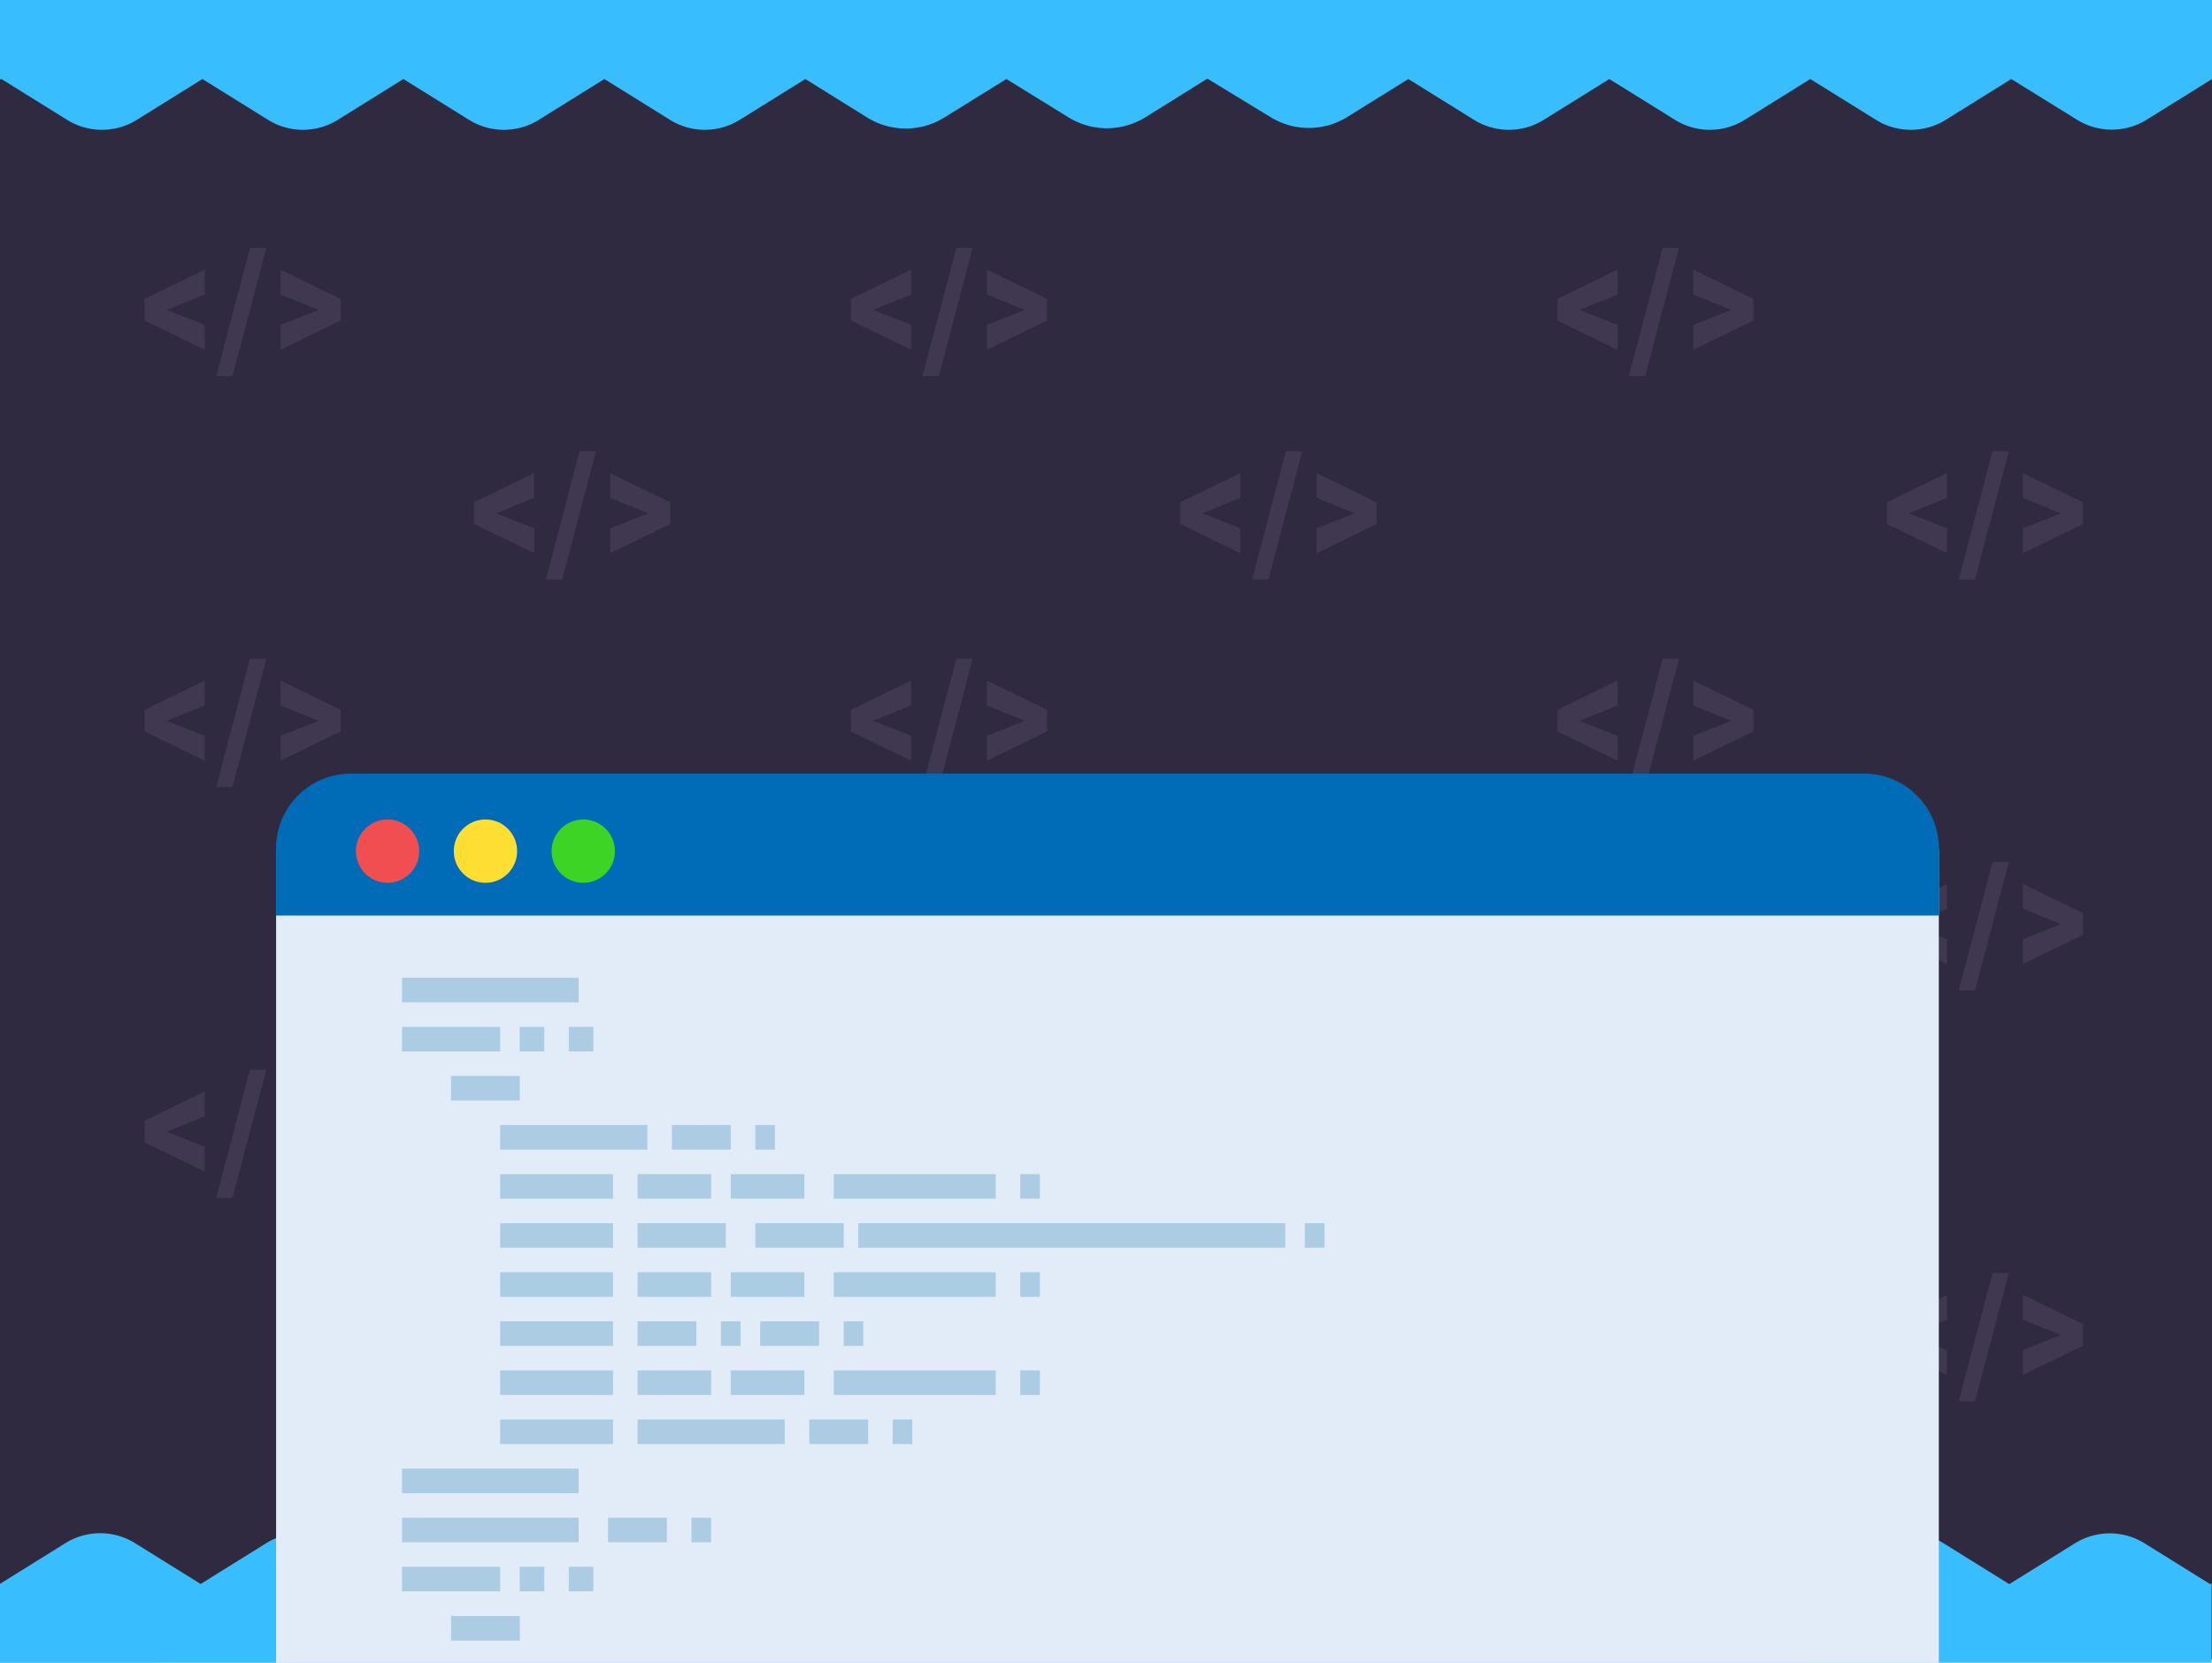 <svg xmlns="http://www.w3.org/2000/svg" viewBox="0 0 280 210.43"><defs><style>.cls-1{fill:#302a40;}.cls-2{fill:#38beff;}.cls-3{fill:#403851;}.cls-4{fill:#e1ecf8;}.cls-5{fill:#006bb6;}.cls-6{fill:#accce3;}.cls-7{fill:#f04e50;}.cls-8{fill:#ffde33;}.cls-9{fill:#3ed426;}</style></defs><title>background_image_33</title><g id="Layer_2" data-name="Layer 2"><g id="Layer_1-2" data-name="Layer 1"><rect class="cls-1" width="280" height="210"/><path class="cls-2" d="M280,0V10l-8.28,5.15a8.35,8.35,0,0,1-8.81,0L254.59,10l-8.31,5.17a8.35,8.35,0,0,1-8.81,0L229.15,10l-8.31,5.17a8.35,8.35,0,0,1-8.81,0L203.71,10l-8.31,5.17a8.35,8.35,0,0,1-8.81,0L178.27,10l-7.75,4.82a9.25,9.25,0,0,1-9.69,0l-8-4.87L145,14.83a9.25,9.25,0,0,1-9.78,0L127.39,10l-7.86,4.87a9.25,9.25,0,0,1-9.76,0L101.94,10l-8.31,5.17a8.35,8.35,0,0,1-8.81,0L76.5,10l-8.31,5.17a8.35,8.35,0,0,1-8.81,0L51.06,10l-8.31,5.17a8.35,8.35,0,0,1-8.81,0L25.62,10l-8.31,5.17a8.35,8.35,0,0,1-8.81,0L.18,10,0,10.06V0Z"/><path class="cls-2" d="M0,210.43v-10l8.28-5.15a8.35,8.35,0,0,1,8.81,0l8.31,5.17,8.31-5.17a8.35,8.35,0,0,1,8.81,0l8.31,5.17,8.31-5.17a8.35,8.35,0,0,1,8.81,0l8.31,5.17,8.31-5.17a8.35,8.35,0,0,1,8.81,0l8.31,5.17,7.75-4.82a9.25,9.25,0,0,1,9.69,0l8,4.87L135,195.6a9.25,9.25,0,0,1,9.78,0l7.82,4.87,7.86-4.87a9.25,9.25,0,0,1,9.76,0l7.83,4.87,8.31-5.17a8.35,8.35,0,0,1,8.81,0l8.31,5.17,8.31-5.17a8.35,8.35,0,0,1,8.81,0l8.31,5.17,8.31-5.17a8.35,8.35,0,0,1,8.81,0l8.31,5.17,8.31-5.17a8.35,8.35,0,0,1,8.81,0l8.31,5.17.18-.11v10.06Z"/><path class="cls-3" d="M21.16,39.19v.06l4.75,1.86v3.15l-7.6-3.7V37.83l7.6-3.7v3.14Z"/><path class="cls-3" d="M29.43,47.59H27.37l4.28-16.23h2.06Z"/><path class="cls-3" d="M35.52,37.28V34.13l7.6,3.7v2.73l-7.6,3.7V41.11l4.75-1.86v-.06Z"/><path class="cls-3" d="M62.89,64.93V65l4.75,1.86V70L60,66.31V63.57l7.6-3.7V63Z"/><path class="cls-3" d="M71.16,73.33H69.1L73.37,57.1h2.06Z"/><path class="cls-3" d="M77.25,63V59.88l7.6,3.7v2.73L77.25,70V66.85L82,65v-.06Z"/><path class="cls-3" d="M110.57,39.19v.06l4.75,1.86v3.15l-7.6-3.7V37.83l7.6-3.7v3.14Z"/><path class="cls-3" d="M118.84,47.59h-2.06l4.28-16.23h2.06Z"/><path class="cls-3" d="M124.93,37.28V34.13l7.6,3.7v2.73l-7.6,3.7V41.11l4.75-1.86v-.06Z"/><path class="cls-3" d="M152.29,64.93V65L157,66.85V70l-7.6-3.7V63.57l7.6-3.7V63Z"/><path class="cls-3" d="M160.56,73.33h-2.06l4.28-16.23h2.06Z"/><path class="cls-3" d="M166.66,63V59.88l7.6,3.7v2.73l-7.6,3.7V66.85L171.41,65v-.06Z"/><path class="cls-3" d="M200,39.19v.06l4.75,1.86v3.15l-7.6-3.7V37.83l7.6-3.7v3.14Z"/><path class="cls-3" d="M208.25,47.59h-2.06l4.28-16.23h2.06Z"/><path class="cls-3" d="M214.34,37.28V34.13l7.6,3.7v2.73l-7.6,3.7V41.11l4.75-1.86v-.06Z"/><path class="cls-3" d="M241.7,64.93V65l4.75,1.86V70l-7.6-3.7V63.57l7.6-3.7V63Z"/><path class="cls-3" d="M250,73.33h-2.06l4.28-16.23h2.06Z"/><path class="cls-3" d="M256.07,63V59.88l7.6,3.7v2.73l-7.6,3.7V66.85L260.82,65v-.06Z"/><path class="cls-3" d="M21.16,91.19v.06l4.75,1.86v3.15l-7.6-3.7V89.83l7.6-3.7v3.14Z"/><path class="cls-3" d="M29.43,99.59H27.37l4.28-16.23h2.06Z"/><path class="cls-3" d="M35.52,89.28V86.13l7.6,3.7v2.73l-7.6,3.7V93.11l4.75-1.86v-.06Z"/><path class="cls-3" d="M62.89,116.93V117l4.75,1.86V122l-7.6-3.7v-2.73l7.6-3.7V115Z"/><path class="cls-3" d="M71.16,125.33H69.1l4.28-16.23h2.06Z"/><path class="cls-3" d="M77.25,115v-3.14l7.6,3.7v2.73l-7.6,3.7v-3.15L82,117v-.06Z"/><path class="cls-3" d="M110.57,91.19v.06l4.75,1.86v3.15l-7.6-3.7V89.83l7.6-3.7v3.14Z"/><path class="cls-3" d="M118.84,99.59h-2.06l4.28-16.23h2.06Z"/><path class="cls-3" d="M124.93,89.28V86.13l7.6,3.7v2.73l-7.6,3.7V93.11l4.75-1.86v-.06Z"/><path class="cls-3" d="M152.29,116.93V117l4.75,1.86V122l-7.6-3.7v-2.73l7.6-3.7V115Z"/><path class="cls-3" d="M160.56,125.33h-2.06l4.28-16.23h2.06Z"/><path class="cls-3" d="M166.66,115v-3.14l7.6,3.7v2.73l-7.6,3.7v-3.15l4.75-1.86v-.06Z"/><path class="cls-3" d="M200,91.19v.06l4.75,1.86v3.15l-7.6-3.7V89.83l7.6-3.7v3.14Z"/><path class="cls-3" d="M208.25,99.59h-2.06l4.28-16.23h2.06Z"/><path class="cls-3" d="M214.34,89.28V86.13l7.6,3.7v2.73l-7.6,3.7V93.11l4.75-1.86v-.06Z"/><path class="cls-3" d="M241.7,116.93V117l4.75,1.86V122l-7.6-3.7v-2.73l7.6-3.7V115Z"/><path class="cls-3" d="M250,125.33h-2.06l4.28-16.23h2.06Z"/><path class="cls-3" d="M256.07,115v-3.14l7.6,3.7v2.73l-7.6,3.7v-3.15l4.75-1.86v-.06Z"/><path class="cls-3" d="M21.16,143.19v.06l4.75,1.86v3.15l-7.6-3.7v-2.73l7.6-3.7v3.14Z"/><path class="cls-3" d="M29.43,151.59H27.37l4.28-16.23h2.06Z"/><path class="cls-3" d="M35.52,141.28v-3.14l7.6,3.7v2.73l-7.6,3.7v-3.15l4.75-1.86v-.06Z"/><path class="cls-3" d="M62.89,168.93V169l4.75,1.86V174l-7.6-3.7v-2.73l7.6-3.7V167Z"/><path class="cls-3" d="M71.16,177.33H69.1l4.28-16.23h2.06Z"/><path class="cls-3" d="M77.25,167v-3.14l7.6,3.7v2.73l-7.6,3.7v-3.15L82,169v-.06Z"/><path class="cls-3" d="M110.57,143.19v.06l4.75,1.86v3.15l-7.6-3.7v-2.73l7.6-3.7v3.14Z"/><path class="cls-3" d="M118.84,151.59h-2.06l4.28-16.23h2.06Z"/><path class="cls-3" d="M124.93,141.28v-3.14l7.6,3.7v2.73l-7.6,3.7v-3.15l4.75-1.86v-.06Z"/><path class="cls-3" d="M152.29,168.93V169l4.75,1.86V174l-7.6-3.7v-2.73l7.6-3.7V167Z"/><path class="cls-3" d="M160.56,177.33h-2.06l4.28-16.23h2.06Z"/><path class="cls-3" d="M166.66,167v-3.14l7.6,3.7v2.73l-7.6,3.7v-3.15l4.75-1.86v-.06Z"/><path class="cls-3" d="M200,143.19v.06l4.75,1.86v3.15l-7.6-3.7v-2.73l7.6-3.7v3.14Z"/><path class="cls-3" d="M208.25,151.59h-2.06l4.28-16.23h2.06Z"/><path class="cls-3" d="M214.34,141.28v-3.14l7.6,3.7v2.73l-7.6,3.7v-3.15l4.75-1.86v-.06Z"/><path class="cls-3" d="M241.7,168.93V169l4.75,1.86V174l-7.6-3.7v-2.73l7.6-3.7V167Z"/><path class="cls-3" d="M250,177.33h-2.06l4.28-16.23h2.06Z"/><path class="cls-3" d="M256.07,167v-3.14l7.6,3.7v2.73l-7.6,3.7v-3.15l4.75-1.86v-.06Z"/><path class="cls-4" d="M245.42,107.93v102.5H34.95V107.93a9.22,9.22,0,0,1,9.2-9.2H236.22a9.18,9.18,0,0,1,9.2,9.2Z"/><path class="cls-5" d="M245.42,115.86V107.6a9.46,9.46,0,0,0-9.2-9.7H44.15a9.46,9.46,0,0,0-9.2,9.7v8.26Z"/><rect class="cls-6" x="50.89" y="123.73" width="22.36" height="3.11"/><rect class="cls-6" x="50.89" y="129.95" width="12.42" height="3.11"/><rect class="cls-6" x="65.79" y="129.95" width="3.11" height="3.11"/><rect class="cls-6" x="72" y="129.95" width="3.11" height="3.11"/><rect class="cls-6" x="50.89" y="192.06" width="22.36" height="3.11"/><rect class="cls-6" x="50.89" y="198.27" width="12.42" height="3.11"/><rect class="cls-6" x="65.79" y="198.27" width="3.11" height="3.11"/><rect class="cls-6" x="72" y="198.27" width="3.11" height="3.11"/><rect class="cls-6" x="57.1" y="136.16" width="8.7" height="3.11"/><rect class="cls-6" x="63.31" y="142.37" width="18.63" height="3.11"/><rect class="cls-6" x="85.05" y="142.37" width="7.45" height="3.11"/><rect class="cls-6" x="95.61" y="142.37" width="2.48" height="3.11"/><rect class="cls-6" x="80.7" y="179.63" width="18.63" height="3.11"/><rect class="cls-6" x="102.44" y="179.63" width="7.45" height="3.11"/><rect class="cls-6" x="113" y="179.63" width="2.48" height="3.11"/><rect class="cls-6" x="76.97" y="192.06" width="7.45" height="3.11"/><rect class="cls-6" x="87.53" y="192.06" width="2.48" height="3.11"/><rect class="cls-6" x="80.7" y="167.21" width="7.45" height="3.11"/><rect class="cls-6" x="91.26" y="167.21" width="2.48" height="3.11"/><rect class="cls-6" x="96.23" y="167.21" width="7.45" height="3.11"/><rect class="cls-6" x="106.79" y="167.21" width="2.48" height="3.11"/><rect class="cls-6" x="129.15" y="148.58" width="2.48" height="3.11"/><rect class="cls-6" x="165.17" y="154.79" width="2.48" height="3.11"/><rect class="cls-6" x="63.31" y="148.58" width="14.29" height="3.11"/><rect class="cls-6" x="80.7" y="148.58" width="9.32" height="3.11"/><rect class="cls-6" x="105.54" y="148.58" width="20.5" height="3.11"/><rect class="cls-6" x="92.5" y="148.58" width="9.32" height="3.11"/><rect class="cls-6" x="129.15" y="173.42" width="2.48" height="3.11"/><rect class="cls-6" x="80.7" y="173.42" width="9.32" height="3.11"/><rect class="cls-6" x="105.54" y="173.42" width="20.5" height="3.11"/><rect class="cls-6" x="92.5" y="173.42" width="9.32" height="3.11"/><rect class="cls-6" x="129.15" y="161" width="2.48" height="3.11"/><rect class="cls-6" x="80.7" y="161" width="9.32" height="3.11"/><rect class="cls-6" x="105.54" y="161" width="20.5" height="3.11"/><rect class="cls-6" x="92.5" y="161" width="9.32" height="3.11"/><rect class="cls-6" x="63.31" y="154.79" width="14.29" height="3.11"/><rect class="cls-6" x="80.7" y="154.79" width="11.18" height="3.11"/><rect class="cls-6" x="95.61" y="154.79" width="11.18" height="3.11"/><rect class="cls-6" x="108.65" y="154.79" width="54.04" height="3.11"/><rect class="cls-6" x="63.31" y="161" width="14.29" height="3.11"/><rect class="cls-6" x="63.31" y="167.21" width="14.29" height="3.11"/><rect class="cls-6" x="63.31" y="173.42" width="14.29" height="3.11"/><rect class="cls-6" x="63.31" y="179.63" width="14.29" height="3.11"/><rect class="cls-6" x="50.89" y="185.85" width="22.36" height="3.11"/><rect class="cls-6" x="57.1" y="204.51" width="8.7" height="3.11"/><circle class="cls-7" cx="49.06" cy="107.71" r="4.01"/><circle class="cls-8" cx="61.45" cy="107.71" r="4.01"/><circle class="cls-9" cx="73.83" cy="107.71" r="4.01"/></g></g></svg>